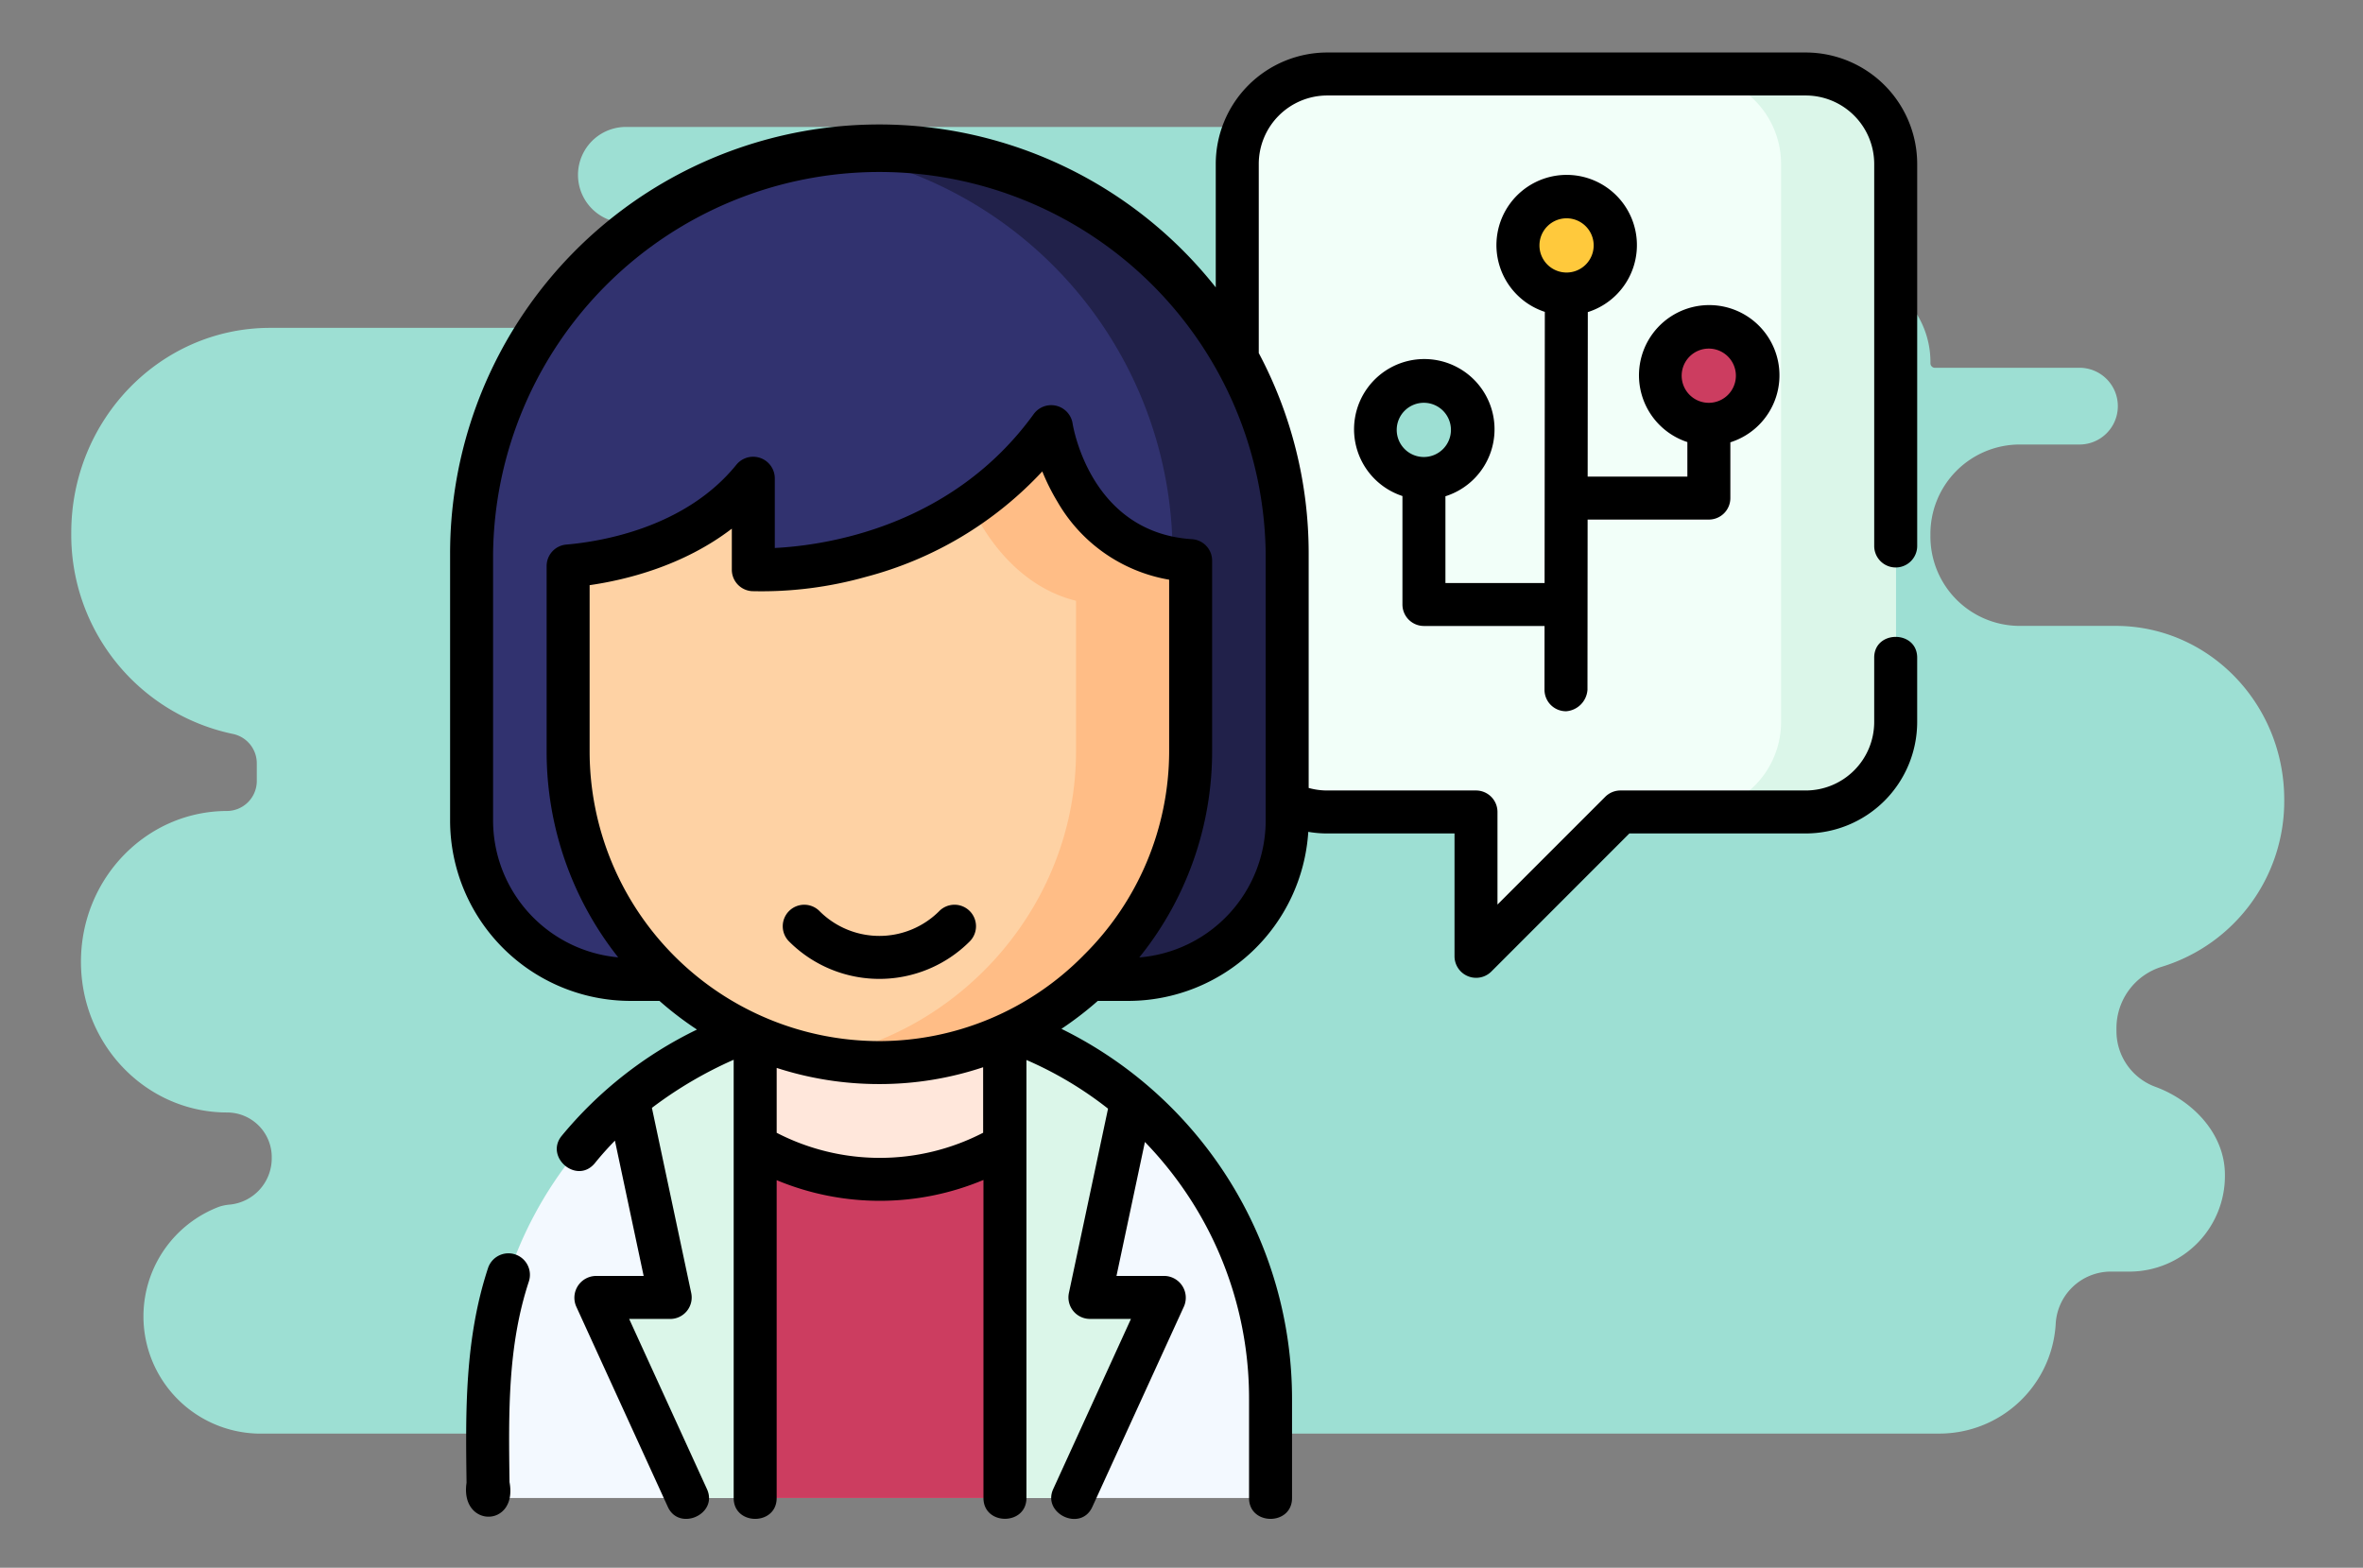 <svg xmlns="http://www.w3.org/2000/svg" width="315" height="209" viewBox="0 0 315 209">
  <rect x="0" y="0" width="315" height="209" fill="#808080" stroke="none"/>
  <g id="t2-ixx6" transform="translate(-1033 -2809)">
    <rect id="Rectangle_5252" data-name="Rectangle 5252" width="315" height="209" transform="translate(1033 2809)" fill="none"/>
    <path id="Path_102107" data-name="Path 102107" d="M281.323,99.021H268.369a11.915,11.915,0,0,1-11.734-12.089h0a11.916,11.916,0,0,1,11.734-12.089h8.154a5.116,5.116,0,0,0,.155-10.229h-19.46a.6.6,0,0,1-.582-.614,12.106,12.106,0,0,0-11.922-12.267H174.469a3.221,3.221,0,0,1-.118-6.441h48.967a6.395,6.395,0,0,0,.175-12.787H82.725a6.395,6.395,0,0,0-.175,12.787h24.044a7,7,0,0,1,.191,14H35.311C20.67,59.289,8.8,71.518,8.8,86.6h0a27.111,27.111,0,0,0,21.58,26.834,4,4,0,0,1,3.152,3.975v2.229a4,4,0,0,1-3.94,4.059h0c-10.772,0-19.5,9-19.5,20.1h0c0,11.1,8.733,20.094,19.5,20.094h.07a5.953,5.953,0,0,1,5.862,6.039v.015a6.2,6.2,0,0,1-5.541,6.221,6.206,6.206,0,0,0-1.436.277,15.632,15.632,0,0,0,5.025,30.254H257.9a15.535,15.535,0,0,0,15.416-14.326c.005-.072.011-.145.015-.216a7.371,7.371,0,0,1,7.23-7.053h2.78a12.744,12.744,0,0,0,12.55-12.929h0c0-5.384-4.213-9.838-9.257-11.7a7.912,7.912,0,0,1-5.2-7.421v-.373a8.561,8.561,0,0,1,6.109-8.234A23.08,23.08,0,0,0,303.8,122.18h0C303.8,109.39,293.736,99.021,281.323,99.021Z" transform="translate(1033.7 2793.417)" fill="#9ddfd3"/>
    <g id="Group_57321" data-name="Group 57321" transform="translate(1093 2815.909)">
      <g id="Group_57319" data-name="Group 57319" transform="translate(2.865 2.956)">
        <g id="Group_57318" data-name="Group 57318">
          <g id="Group_57312" data-name="Group 57312" transform="translate(102.067)">
            <path id="Path_102039" data-name="Path 102039" d="M350.494,7.591H286.7a11.99,11.99,0,0,0-11.99,11.99v74.4a11.99,11.99,0,0,0,11.99,11.99h19.837v19.258L325.8,105.973h24.7a11.99,11.99,0,0,0,11.99-11.99v-74.4a11.99,11.99,0,0,0-11.99-11.99Z" transform="translate(-274.712 -7.591)" fill="#f2fff9"/>
            <g id="Group_57311" data-name="Group 57311" transform="translate(60.504)">
              <path id="Path_102040" data-name="Path 102040" d="M448.389,7.591H433.11a11.99,11.99,0,0,1,11.99,11.99v74.4a11.99,11.99,0,0,1-11.99,11.99h15.279a11.99,11.99,0,0,0,11.99-11.99v-74.4A11.99,11.99,0,0,0,448.389,7.591Z" transform="translate(-433.11 -7.591)" fill="#dbf6e9"/>
            </g>
          </g>
          <g id="Group_57317" data-name="Group 57317" transform="translate(0 9.6)">
            <path id="Path_102041" data-name="Path 102041" d="M117.6,398.908H13.317V385.73a52.139,52.139,0,1,1,104.278,0Z" transform="translate(-11.095 -218.668)" fill="#f3f9ff"/>
            <path id="Path_102042" data-name="Path 102042" d="M106.474,381.525h33.251v47.008H106.474Z" transform="translate(-68.669 -248.293)" fill="#cc3d60"/>
            <path id="Path_102043" data-name="Path 102043" d="M72.076,403.389H63.04L50.817,376.651h9.931l-5.6-26.388a50.319,50.319,0,0,1,16.93-9.422Z" transform="translate(-34.271 -223.149)" fill="#dbf6e9"/>
            <path id="Path_102044" data-name="Path 102044" d="M193.643,403.389h9.036L214.9,376.651h-9.931l5.6-26.388a50.319,50.319,0,0,0-16.93-9.422v62.548Z" transform="translate(-122.542 -223.149)" fill="#dbf6e9"/>
            <g id="Group_57316" data-name="Group 57316">
              <path id="Path_102045" data-name="Path 102045" d="M139.725,327.724a32.779,32.779,0,0,1-33.251,0V294.473h33.251Z" transform="translate(-68.669 -194.492)" fill="#ffe7db"/>
              <g id="Group_57315" data-name="Group 57315">
                <path id="Path_102046" data-name="Path 102046" d="M95.042,143.827H28.68A21.18,21.18,0,0,1,7.5,122.647V87.085a54.361,54.361,0,1,1,108.722,0v35.562a21.18,21.18,0,0,1-21.18,21.18Z" transform="translate(-7.5 -32.724)" fill="#31326f"/>
                <path id="Path_102047" data-name="Path 102047" d="M137.456,32.724a54.771,54.771,0,0,0-7.639.537,54.37,54.37,0,0,1,46.722,53.824v35.562a21.18,21.18,0,0,1-21.18,21.18h15.279a21.18,21.18,0,0,0,21.18-21.18V87.085a54.361,54.361,0,0,0-54.361-54.361Z" transform="translate(-83.095 -32.724)" fill="#21214a"/>
                <g id="Group_57313" data-name="Group 57313" transform="translate(12.869 37.382)">
                  <path id="Path_102048" data-name="Path 102048" d="M105.6,130.591c-14.9,20.626-39.725,19.1-39.725,19.1V137.466c-7.541,9.35-19.843,11.317-24.685,11.73v24.731a41.492,41.492,0,0,0,82.984,0V148.483c-16.029-1.023-18.574-17.892-18.574-17.892Z" transform="translate(-41.191 -130.591)" fill="#fed2a4"/>
                </g>
                <g id="Group_57314" data-name="Group 57314" transform="translate(46.653 37.382)">
                  <path id="Path_102049" data-name="Path 102049" d="M160.263,130.591a44.064,44.064,0,0,1-10.686,10.5s4.135,10.321,13.981,12.743v20.1c0,20.03-14.822,37.123-33.921,40.756a41.533,41.533,0,0,0,49.2-40.756V148.483c-16.029-1.023-18.574-17.892-18.574-17.892Z" transform="translate(-129.637 -130.591)" fill="#ffbd86"/>
                </g>
              </g>
              <path id="Path_102050" data-name="Path 102050" d="M129.012,307.452a16.943,16.943,0,0,1-12.02-4.971,2.865,2.865,0,1,1,4.052-4.051,11.281,11.281,0,0,0,15.936,0,2.865,2.865,0,1,1,4.051,4.052A16.945,16.945,0,0,1,129.012,307.452Z" transform="translate(-74.651 -196.419)" fill="#f0c2ad"/>
            </g>
          </g>
        </g>
        <ellipse id="Ellipse_4094" data-name="Ellipse 4094" cx="6.443" cy="6.476" rx="6.443" ry="6.476" transform="translate(117.798 47.305) rotate(-44.676)" fill="#9ddfd3"/>
        <ellipse id="Ellipse_4095" data-name="Ellipse 4095" cx="6.443" cy="6.476" rx="6.443" ry="6.476" transform="translate(155.769 40.109) rotate(-44.676)" fill="#cc3d60"/>
        <ellipse id="Ellipse_4096" data-name="Ellipse 4096" cx="6.443" cy="6.476" rx="6.443" ry="6.476" transform="translate(136.772 22.758) rotate(-44.676)" fill="#ffc93c"/>
      </g>
      <g id="Group_57320" data-name="Group 57320" transform="translate(0 0.091)">
        <path id="Path_102051" data-name="Path 102051" d="M189.841,80.771v8.576a9.136,9.136,0,0,1-9.125,9.125h-24.7a2.866,2.866,0,0,0-2.026.839l-14.368,14.368V101.337a2.865,2.865,0,0,0-2.865-2.865H116.923a9.12,9.12,0,0,1-2.47-.339V66.916A56.869,56.869,0,0,0,107.8,40.157V14.946a9.136,9.136,0,0,1,9.125-9.125h63.792a9.136,9.136,0,0,1,9.125,9.125v50.93a2.865,2.865,0,1,0,5.73,0V14.946A14.872,14.872,0,0,0,180.715.091H116.922a14.872,14.872,0,0,0-14.855,14.855V31.405A57.2,57.2,0,0,0,0,66.917v35.562a24.072,24.072,0,0,0,24.045,24.045H27.91a44.628,44.628,0,0,0,5,3.821,53.688,53.688,0,0,0-18.042,14.18c-2.292,2.834,2.069,6.553,4.455,3.6.831-1.028,1.718-2.016,2.65-2.972l3.83,18.038H19.411a2.907,2.907,0,0,0-2.605,4.056l12.223,26.738c1.5,3.289,6.748.979,5.211-2.382L23.871,168.923h5.472a2.865,2.865,0,0,0,2.8-3.46l-5.24-24.68a54.186,54.186,0,0,1,10.9-6.413V192.8c0,3.7,5.73,3.7,5.73,0V150.421a35.707,35.707,0,0,0,27.567-.03v42.4c0,3.7,5.73,3.7,5.73,0V134.4a49.06,49.06,0,0,1,10.877,6.489l-5.216,24.569a2.865,2.865,0,0,0,2.8,3.46h5.472L80.4,191.6c-1.5,3.281,3.675,5.74,5.211,2.382l12.223-26.738a2.907,2.907,0,0,0-2.605-4.056H88.832l3.791-17.858a49.85,49.85,0,0,1,4.9,5.912,48.952,48.952,0,0,1,8.982,28.371V192.8c0,3.7,5.73,3.7,5.73,0V179.618a55,55,0,0,0-30.74-49.369,45.484,45.484,0,0,0,4.845-3.725h4.071A24.073,24.073,0,0,0,114.4,103.986a14.955,14.955,0,0,0,2.522.216h16.973V120.6a2.879,2.879,0,0,0,4.891,2.026L157.205,104.2h23.51A14.872,14.872,0,0,0,195.57,89.347V80.771c0-3.7-5.73-3.7-5.73,0ZM71.057,144.1a29.969,29.969,0,0,1-27.522.006v-8.65A44.154,44.154,0,0,0,57.2,137.61h.047a43.48,43.48,0,0,0,13.809-2.243Zm13.361-23.622a38.277,38.277,0,0,1-27.173,11.406H57.2A38.649,38.649,0,0,1,18.6,93.276V71.1c4.859-.7,12.481-2.57,18.956-7.532v5.474A2.864,2.864,0,0,0,40.243,71.9a51.335,51.335,0,0,0,15.2-1.909,49.085,49.085,0,0,0,23.5-14.054,28.314,28.314,0,0,0,2.028,4.055A21.332,21.332,0,0,0,95.854,70.372v22.9a38.275,38.275,0,0,1-11.435,27.2Zm7.45.256a43.706,43.706,0,0,0,9.714-27.455V67.83A2.865,2.865,0,0,0,98.9,64.971C85.426,64.111,83.07,50.1,82.976,49.5a2.887,2.887,0,0,0-5.154-1.241c-10.976,15.2-27.994,17.557-34.538,17.884V56.813a2.885,2.885,0,0,0-5.095-1.8C31.361,63.483,20.041,65.3,15.49,65.69a2.865,2.865,0,0,0-2.621,2.854V93.275a44.118,44.118,0,0,0,9.538,27.442A18.338,18.338,0,0,1,5.73,102.479V66.917a51.5,51.5,0,0,1,102.993,0v35.562h0A18.336,18.336,0,0,1,91.868,120.73Z" transform="translate(0 -0.091)"/>
        <path id="Path_102052" data-name="Path 102052" d="M343.724,114.436a3.086,3.086,0,0,0,2.867-2.863l.019-22.694h16.162a2.865,2.865,0,0,0,2.865-2.865V78.579a9.363,9.363,0,1,0-5.73-.031v4.6H346.616l.019-21.927a9.363,9.363,0,1,0-5.73-.031l-.031,36.148H327.655V85.772a9.363,9.363,0,1,0-5.73-.031V100.2a2.865,2.865,0,0,0,2.865,2.865h16.079l-.007,8.5a2.864,2.864,0,0,0,2.862,2.868ZM359.147,69.7a3.614,3.614,0,1,1,3.614,3.614A3.614,3.614,0,0,1,359.147,69.7ZM340.189,52.331a3.614,3.614,0,1,1,3.614,3.614A3.614,3.614,0,0,1,340.189,52.331ZM324.776,80.538a3.614,3.614,0,1,1,3.614-3.614A3.614,3.614,0,0,1,324.776,80.538Z" transform="translate(-194.972 -26.614)"/>
        <path id="Path_102053" data-name="Path 102053" d="M12.105,419.33a2.864,2.864,0,0,0-3.617,1.825c-3.125,9.493-2.991,19.211-2.862,28.61-.906,6.064,6.861,6.044,5.729-.079-.129-9.338-.25-18.158,2.575-26.74A2.865,2.865,0,0,0,12.105,419.33Z" transform="translate(-3.432 -259.103)"/>
        <path id="Path_102054" data-name="Path 102054" d="M136.981,298.43a11.281,11.281,0,0,1-15.936,0,2.865,2.865,0,1,0-4.052,4.051,17.017,17.017,0,0,0,24.038,0,2.865,2.865,0,1,0-4.051-4.052Z" transform="translate(-71.787 -183.955)"/>
      </g>
    </g>
  </g>
</svg>

